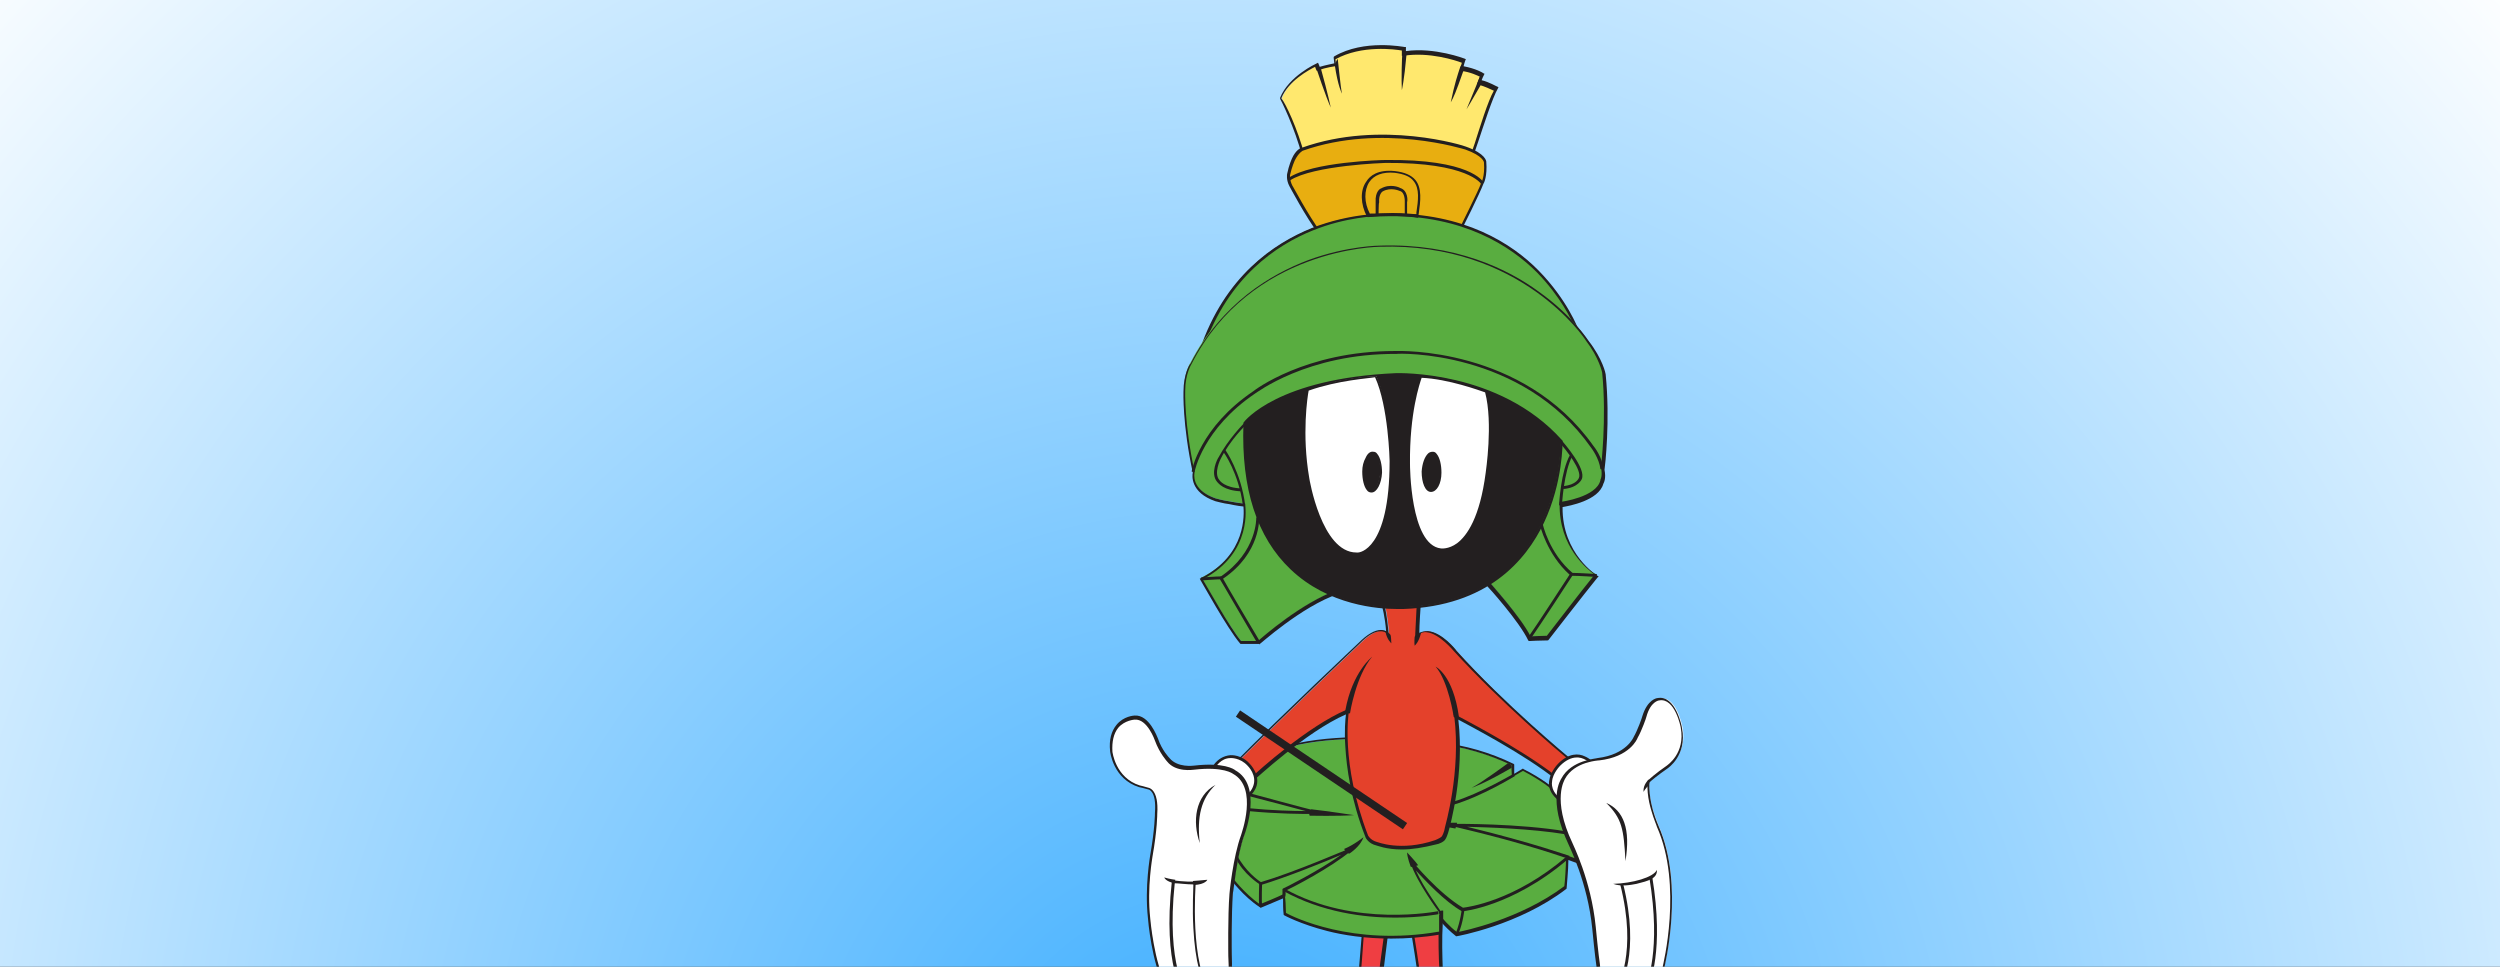 <?xml version="1.0" encoding="utf-8"?>
<!-- Generator: Adobe Illustrator 21.0.0, SVG Export Plug-In . SVG Version: 6.00 Build 0)  -->
<!DOCTYPE svg PUBLIC "-//W3C//DTD SVG 1.1//EN" "http://www.w3.org/Graphics/SVG/1.1/DTD/svg11.dtd">
<svg version="1.1"
	 id="svg27333" xmlns:cc="http://creativecommons.org/ns#" xmlns:dc="http://purl.org/dc/elements/1.1/" xmlns:rdf="http://www.w3.org/1999/02/22-rdf-syntax-ns#" xmlns:svg="http://www.w3.org/2000/svg"
	 xmlns="http://www.w3.org/2000/svg" xmlns:xlink="http://www.w3.org/1999/xlink" x="0px" y="0px" viewBox="0 0 1136.8 439.6"
	 enable-background="new 0 0 1136.8 439.6" xml:space="preserve">
<rect x="0" y="0" width="1136.8" height="439.6" fill="#333333" stroke="none"/>
<radialGradient id="SVGID_1_" cx="554.303" cy="515.961" r="790.577" gradientUnits="userSpaceOnUse">
	<stop  offset="0" style="stop-color:#3BADFF"/>
	<stop  offset="1" style="stop-color:#FFFFFF"/>
</radialGradient>
<rect x="-266.9" y="-242.7" fill="url(#SVGID_1_)" width="1642.4" height="1517.4"/>
<g id="layer1" transform="translate(340.209,-112.704)">
	<g id="g27114" transform="matrix(2.648,0,0,2.648,1262.433,-1306.951)">
		<g id="path9960">
			<path fill="#EF3E42" d="M-307.1,720.8c0,0,0.3,2.6,0,4.8c0,0-0.1,2.3-1.2,3.5c0,0-5.1,6.1-17.6,6.6c0,0-12.5,0.9-23.7-7.9
				c0,0-2.5-2.1-6.1-6.1c0,0-5-6.4-5.2-7c-0.1-0.6-0.1-2.9-0.1-3.9c0,0,7.1-1.9,14.7-0.8C-346.3,710-310.6,719-307.1,720.8"/>
		</g>
		<g id="path9964">
			<path fill="#231F20" d="M-326.9,736c-3.1,0-13.5-0.6-22.9-7.9c0,0-2.6-2.2-6.1-6.2c-0.9-1.1-5.1-6.5-5.2-7.1
				c-0.1-0.5-0.1-2.1-0.1-3.3l0-0.8l0.2,0c0.1,0,7.2-1.9,14.8-0.8c1.5,0.4,35.8,9.1,39.2,10.9l0.1,0.1l0,0.1c0,0,0.3,2.7,0,4.9
				c0,0.1-0.2,2.4-1.2,3.7c0,0.1-5.3,6.2-17.8,6.6C-325.9,735.9-326.3,736-326.9,736z M-360.7,711l0,0.5c0,1.1,0,2.8,0.1,3.2
				c0.1,0.4,3.2,4.5,5.1,6.9c3.5,3.9,6,6.1,6,6.1c11,8.6,23.4,7.8,23.5,7.8c12.3-0.4,17.4-6.4,17.5-6.5c1-1.1,1.1-3.4,1.1-3.4
				c0.2-1.9,0-4.1,0-4.7c-4-1.9-38.6-10.7-39-10.8C-353.1,709.2-359.6,710.7-360.7,711z"/>
		</g>
		<g id="path9968">
			<path fill="#FFFFFF" d="M-361.3,706.2c0,0,0.3,3.4,0.3,6c0,0,4.9,7,10.3,11.1c0,0,9.3,7.8,19.7,8.3c0,0,8.1,1.3,16.2-2
				c0,0,6.8-2.8,7.4-6.2c0,0,2.5-7-9.4-11.6c0,0-10.1-2-25.9-2c0,0-12.5-0.4-15.9-3.7C-358.6,706-360.9,705.9-361.3,706.2"/>
		</g>
		<g id="path9972">
			<path fill="#231F20" d="M-327,732.1c-2.4,0-4-0.2-4-0.2c-10.3-0.5-19.7-8.3-19.8-8.3c-5.4-4.1-10.3-11.1-10.4-11.2l0-0.1v-0.1
				c0-2.5-0.3-5.9-0.3-6l0-0.1l0.1-0.1c0.4-0.4,2.3-0.3,2.9-0.2l0.1,0l0.1,0.1c3.3,3.2,15.6,3.6,15.7,3.6c15.7,0,25.9,2,26,2l0,0
				c6.2,2.4,8.5,5.4,9.3,7.6c0.9,2.3,0.3,4,0.3,4.2c-0.6,3.5-7.2,6.3-7.5,6.4C-319.2,731.7-323.8,732.1-327,732.1z M-360.7,712.1
				c0.5,0.7,5.2,7.2,10.2,11c0.1,0.1,9.4,7.7,19.5,8.2c0.1,0,8.2,1.3,16.1-2c0.1,0,6.7-2.8,7.2-6l0,0c0.1-0.3,2.2-6.9-9.3-11.3
				c-0.5-0.1-10.6-2-25.9-2c-0.5,0-12.5-0.5-16-3.7c-0.9-0.1-2,0-2.4,0.1C-360.9,707-360.7,709.9-360.7,712.1z"/>
		</g>
		<g id="path9976">
			<path fill="#FFFFFF" d="M-358.1,707.3c0,0,4.3,3.9,16.8,6.8c0,0,6.9,1.6,10.9,3.9c0,0,10.1,5.4,11.6,12.9c0,0,7.4-1.5,10.9-6.1
				c0,0,3-4.2-1.8-9.2c0,0-4-3.8-13.4-5.7c0,0-5.2-1.2-12.9-1.7c0,0-4.6-0.3-8-0.2c0,0-8,0-13.6-1.7
				C-357.7,706.4-357.6,707.1-358.1,707.3"/>
		</g>
		<g id="path9980">
			<path fill="#231F20" d="M-319.1,731.1l0-0.2c-1.4-7.3-11.3-12.7-11.4-12.7c-3.9-2.2-10.8-3.8-10.8-3.8
				c-12.4-2.9-16.7-6.7-16.9-6.9l-0.3-0.2l0.3-0.1c0.4-0.2,0.4-0.7,0.4-0.7l0-0.4l0.3,0.1c5.5,1.6,13.5,1.7,13.5,1.7
				c3.4-0.1,8,0.2,8,0.2c7.6,0.5,12.9,1.7,12.9,1.7c9.3,1.8,13.3,5.6,13.5,5.7c4.9,5,1.9,9.4,1.8,9.5c-3.5,4.6-10.7,6.1-11,6.2
				L-319.1,731.1z M-357.7,707.4c1.1,0.8,5.8,4,16.5,6.6c0.1,0,7,1.7,11,3.9c0,0,2.6,1.4,5.3,3.7c2.4,2.1,5.5,5.3,6.4,9.1
				c1.3-0.3,7.4-1.9,10.5-5.9c0.1-0.2,2.8-4.1-1.8-8.9c0,0-4.1-3.8-13.2-5.6c-0.1,0-5.3-1.2-12.9-1.7c0,0-4.6-0.3-8-0.2
				c-0.1,0-7.9-0.1-13.4-1.6C-357.5,706.9-357.5,707.2-357.7,707.4z"/>
		</g>
		<g id="path9984">
			<path fill="#EF3E42" d="M-362.7,696.1c0,0,1.1,6.3,1.5,10.4c0,0,0,0.7,1.4,0.9c0,0,0.8,0.2,1.5-0.1c0,0,0.8-0.2,0.6-1.7
				c0,0-0.7-8.4,0-12.9c0,0-2.3-1.1-2.7-1.5C-360.5,691.3-363.1,694.9-362.7,696.1"/>
		</g>
		<g id="path9988">
			<path fill="#231F20" d="M-359.2,707.7c-0.4,0-0.7-0.1-0.7-0.1c-1.6-0.2-1.5-1.1-1.5-1.1c-0.4-3.9-1.5-10.1-1.5-10.4
				c-0.3-1.3,2-4.6,2.3-5l0.2-0.2l0.2,0.2c0.3,0.3,1.8,1,2.7,1.4l0.2,0.1l0,0.2c-0.6,4.5,0,12.8,0,12.9c0.2,1.6-0.8,1.9-0.8,1.9
				C-358.6,707.7-359,707.7-359.2,707.7z M-360.5,691.6c-0.8,1.1-2.3,3.6-2,4.4l0,0c0,0.1,1.1,6.4,1.5,10.4c0,0,0,0.5,1.2,0.7
				c0,0,0.8,0.1,1.4-0.1c0,0,0.6-0.2,0.5-1.4c0-0.1-0.6-8.2-0.1-12.8C-358.5,692.7-359.9,692-360.5,691.6z"/>
		</g>
		<g id="path9992">
			<path fill="#EF3E42" d="M-418.8,723.2c0,0-0.6,1.8,0.2,6.6c0,0,0.3,1.1,0.9,1.7c0,0,1.2,1.6,3.9,3.1c0,0,6.3,4.3,18.4,3.7
				c0,0,10.3-0.3,18.9-9.5c0,0,6.9-8.8,8.9-15.5c0.2-0.6-0.3-2.9-0.4-3.4c0,0-13.5,13-21.7,15.5C-390,725.4-412.6,722.1-418.8,723.2
				"/>
		</g>
		<g id="path9996">
			<path fill="#231F20" d="M-397.7,738.6c-5.2,0-9.1-0.9-11.6-1.7c-3.1-1-4.7-2-4.7-2.1c-2.6-1.5-3.9-3.1-3.9-3.2
				c-0.6-0.6-0.9-1.8-0.9-1.8c-0.8-4.8-0.2-6.6-0.2-6.7l0-0.1l0.1,0c6.1-1.1,27.4,1.9,28.9,2.1c8.1-2.5,21.4-15.3,21.6-15.4l0.3-0.3
				l0.1,0.5c0,0.1,0,0.3,0.1,0.5c0.2,1.3,0.5,2.6,0.3,3c-2,6.7-8.8,15.5-8.9,15.6c-8.5,9.2-18.9,9.6-19,9.6
				C-396.3,738.6-397,738.6-397.7,738.6z M-418.4,729.8c0,0,0.3,1,0.8,1.6c0,0,1.3,1.6,3.8,3.1c0,0,1.6,1.1,4.6,2
				c2.8,0.9,7.4,1.9,13.6,1.6c0.1,0,10.3-0.4,18.7-9.4c0.1-0.1,6.8-8.8,8.8-15.4c0.1-0.4-0.2-2-0.3-2.8c0,0,0-0.1,0-0.1
				c-2.1,2-14,13-21.5,15.2l-0.1,0l-0.1,0c-0.2,0-22.3-3.2-28.6-2.2C-418.7,723.9-419.1,725.8-418.4,729.8
				C-418.4,729.8-418.4,729.8-418.4,729.8z"/>
		</g>
		<g id="path10000">
			<path fill="#FFFFFF" d="M-371.3,705.8c0,0-5.7,2.4-12,3.3c0,0-8.6,1.3-16.1,1.6c0,0-13.2,0.7-18.1,9.3c0,0-3.7,5.4,1.1,8.5
				c0,0,6.5,5.1,17.9,5.2c0,0,12.8-0.2,19.7-7.2c0,0,4.8-4.1,10.8-15.6c0,0-0.4-3.1-0.4-5C-368.5,705.9-370.4,705.4-371.3,705.8"/>
		</g>
		<g id="path10004">
			<path fill="#231F20" d="M-398.6,734c-5.9,0-10.5-1.5-13.3-2.6c-3-1.3-4.6-2.5-4.7-2.6c-1.3-0.9-2.1-2-2.4-3.4
				c-0.5-2.7,1.2-5.3,1.3-5.5c4.9-8.5,18.2-9.4,18.3-9.4c7.4-0.3,16-1.6,16.1-1.6c6.1-0.9,11.8-3.3,12-3.3c1-0.4,2.9,0,3,0.1l0.2,0
				v0.2c0,1.9,0.4,5,0.4,5l0,0.1l0,0.1c-6,11.4-10.8,15.6-10.9,15.6c-3.6,3.7-8.8,5.5-12.5,6.3C-395.4,733.9-398.6,734-398.6,734z
				 M-370.3,705.9c-0.3,0-0.7,0-0.9,0.1l0,0c-0.1,0-5.8,2.4-12.1,3.3c-0.1,0-8.7,1.3-16.1,1.6c-0.1,0-13.1,0.8-17.9,9.1
				c0,0-1.7,2.6-1.2,5.1c0.2,1.2,1,2.3,2.2,3.1c0,0,1.7,1.3,4.6,2.5c2.8,1.2,7.3,2.5,13.1,2.6c0,0,3.2-0.1,7.2-1
				c3.7-0.8,8.8-2.6,12.3-6.2c0.1-0.1,4.8-4.2,10.7-15.5c-0.1-0.5-0.3-3.1-0.4-4.8C-369.1,706-369.7,705.9-370.3,705.9z"/>
		</g>
		<g id="path10008">
			<path fill="#FFFFFF" d="M-372,706.1c0,0-6.2,2.9-19.5,4.1c0,0-7.4,0.7-12.2,2.8c0,0-11.1,4-12.8,15.6c0,0,6.5,4.8,16.5,5.1
				c0,0-0.9-8.8,7.8-14.7c0,0,3.8-2.8,8.6-4.8c0,0,10.2-4.6,12.3-7C-371.3,707.2-372.2,707.1-372,706.1"/>
		</g>
		<g id="path10012">
			<path fill="#231F20" d="M-399.8,733.9l-0.3,0c-10-0.3-16.5-5.1-16.6-5.1l-0.1-0.1l0-0.1c1.6-11.6,12.8-15.7,12.9-15.8
				c4.8-2.1,12.2-2.8,12.3-2.8c13.1-1.2,19.4-4,19.4-4.1l0.4-0.2l-0.1,0.4c0,0.3,0,0.5,0.1,0.6c0.1,0.2,0.4,0.2,0.4,0.2l0.4,0.1
				l-0.3,0.3c-2.1,2.4-12,6.8-12.4,7c-4.7,2-8.5,4.8-8.6,4.8c-8.5,5.7-7.7,14.4-7.7,14.5L-399.8,733.9z M-416.3,728.5
				c0.9,0.6,7,4.6,16,4.9c-0.1-1.5,0-9.3,7.9-14.6c0,0,3.9-2.9,8.6-4.9c0.1,0,9.5-4.3,12-6.7c-0.1-0.1-0.2-0.1-0.3-0.2
				c-0.1-0.2-0.2-0.3-0.2-0.6c-1.5,0.6-7.8,2.9-19.2,4c-0.1,0-7.4,0.7-12.1,2.8C-403.7,713.3-414.6,717.3-416.3,728.5z"/>
		</g>
		<g id="path10016">
			<path fill="#EF3E42" d="M-371.1,695.5c0,0-0.8,8.6-0.9,11c0,0,0.1,0.6,1.3,0.9c0,0,1.1,0.2,1.7,0c0,0,0.4-0.1,0.6-1.1
				c0,0,1.3-9.9,1.4-10.3C-367.1,696-369.4,694.7-371.1,695.5"/>
		</g>
		<g id="path10020">
			<path fill="#231F20" d="M-369.8,707.8c-0.5,0-0.9-0.1-0.9-0.1c-1.3-0.4-1.5-1.1-1.5-1.1l0,0l0,0c0.2-2.4,0.9-10.9,0.9-11l0-0.1
				l0.1-0.1c1.8-0.9,4.1,0.4,4.2,0.5l0.2,0.1l0,0.2c-0.1,0.3-0.8,6.3-1.3,10.3c-0.2,1-0.6,1.3-0.7,1.3
				C-369.2,707.8-369.5,707.8-369.8,707.8z M-371.8,706.5c0,0.1,0.2,0.5,1.1,0.7c0.3,0.1,1.1,0.2,1.5,0l0,0h0c0,0,0.3-0.1,0.4-0.9
				c0-0.4,1.1-8.8,1.3-10.1c-0.5-0.2-2.2-1-3.5-0.4C-371,696.8-371.6,704.2-371.8,706.5z"/>
		</g>
		<g id="path10024">
			<path fill="#59AD40" d="M-343.6,668.3c3.2,1.6,5.2,3.3,5.2,3.3c7.7,6.9,6.2,13.2,6.2,13.2c-0.7-0.4-3.8-1.4-3.8-1.4
				c0,1.6-0.3,5.1-0.3,5.1c-8.2,6.2-18.7,8-18.7,8c-1.3-0.9-2.8-2.7-2.8-2.7c0,1.1,0,2.6,0,2.6c-16.1,2.9-26.8-3.3-26.8-3.3
				c-0.1-0.7-0.1-3-0.1-3c-0.9,0.4-4.1,1.7-4.1,1.7c-2.8-1.8-5-4.8-5-4.8c-0.5-0.8-1.5-7.2-1.5-7.2c0-8.9,10.2-15,10.2-15
				c7.3-2.5,19.3-1.7,19.3-1.7c2.4,0,7.8,0.8,7.8,0.8c5,0.6,9.3,2.1,12.6,3.6l0.1,1.8L-343.6,668.3L-343.6,668.3z"/>
		</g>
		<g id="path10028">
			<path fill="#231F20" d="M-366.3,697.3c-4.5,0-8.3-0.6-11-1.3c-4.7-1.2-7.4-2.7-7.4-2.7l-0.1-0.1l0-0.1c-0.1-0.6-0.1-2-0.1-2.7
				c-1.2,0.5-3.8,1.6-3.8,1.6l-0.1,0l-0.1-0.1c-2.8-1.8-5-4.8-5.1-4.9c-0.5-0.9-1.4-6.7-1.5-7.3c0-8.9,10.2-15.2,10.3-15.2l0,0
				c7.3-2.5,19.3-1.7,19.4-1.7c0,0,0,0,0,0c2.4,0,7.6,0.8,7.8,0.8c4.3,0.5,8.6,1.7,12.7,3.7l0.1,0.1l0,1.6l1.5-0.9l0.1,0.1
				c3.2,1.6,5.2,3.3,5.2,3.3c7.7,6.9,6.4,13.2,6.3,13.5l-0.1,0.3l-0.3-0.2c-0.6-0.3-2.6-1-3.4-1.3c0,1.7-0.3,4.6-0.3,4.8l0,0.1
				l-0.1,0.1c-8.1,6.2-18.7,8.1-18.8,8.1l-0.1,0l-0.1-0.1c-0.9-0.7-1.9-1.7-2.4-2.3c0,0.9,0,1.9,0,1.9l0,0.2l-0.2,0
				C-360.8,697.1-363.7,697.3-366.3,697.3z M-384.4,692.9c1.1,0.6,11.4,5.8,26.3,3.2c0-0.5,0-1.6,0-2.4v-0.6l0.4,0.5
				c0,0,1.4,1.7,2.7,2.6c1.1-0.2,10.8-2.2,18.4-7.9c0.1-0.6,0.3-3.6,0.3-5V683l0.3,0.1c0.1,0,2.5,0.8,3.5,1.3
				c0.1-0.6,0.2-1.9-0.3-3.7c-0.5-2.2-2-5.5-5.9-9c0,0-1.9-1.6-5-3.2l-1.9,1.1l-0.1-2.1c-4-1.9-8.2-3.1-12.4-3.6
				c-0.1,0-5.4-0.8-7.8-0.8c-0.1,0-12.1-0.8-19.2,1.7c-0.5,0.3-10,6.4-10,14.8c0.4,2.5,1.1,6.5,1.4,7.1c0,0,2.2,2.9,4.8,4.7
				c0.6-0.2,3.2-1.3,4-1.7l0.3-0.1l0,0.4C-384.5,690.1-384.4,692.1-384.4,692.9z"/>
		</g>
		<g id="path10032">
			<path fill="#E4412B" d="M-356.8,678.4c0,0,2.8-9.5,1.6-19.2c0,0,11,5.5,17.4,10.6c0,0,1.9-2.8,1.9-3.6c0,0-10.9-9-19.3-18.4
				c0,0-4-4.9-6.5-2.7c0,0,0.2-4.6,0.4-6.1c0,0-5.7-0.2-6.1,1c0,0,0.5,2,0.7,4.8c0,0-1.6-1.6-4.9,1.8c0,0-13.5,12.8-21,20.3
				c0,0,0.8,2.8,2.7,3c0,0,9.2-8.6,16.2-11.6c0,0-1.6,8.7,3.3,21.5c0,0,0.4,0.9,1.7,1.2c0,0,4.1,1.8,10.2-0.3c0,0,1.2-0.4,1.4-0.8
				C-357.3,679.9-356.9,679.2-356.8,678.4"/>
		</g>
		<g id="path10036">
			<path fill="#231F20" d="M-364.5,682c-2.7,0-4.3-0.7-4.4-0.7c-1.3-0.3-1.8-1.3-1.8-1.3c-2.6-6.6-3.3-12.2-3.5-15.6
				c-0.2-2.8,0-4.8,0.1-5.6c-6.9,3-15.7,11.3-15.8,11.3l-0.1,0.1l-0.1,0c-2-0.3-2.9-3.1-2.9-3.2l0-0.1l0.1-0.1
				c7.4-7.5,20.9-20.2,21-20.3c1.4-1.4,2.7-2.2,3.8-2.2c0.4,0,0.7,0.1,0.9,0.2c-0.2-2.5-0.7-4.3-0.7-4.3l0-0.1l0-0.1
				c0.5-1.2,5.4-1.2,6.4-1.1l0.3,0l0,0.3c-0.1,1.2-0.3,4.4-0.3,5.6c0.4-0.2,0.9-0.3,1.5-0.3c2.4,0.2,4.8,3.2,4.9,3.4
				c8.3,9.2,19.2,18.2,19.3,18.3l0.1,0.1v0.1c0,0.9-1.7,3.4-1.9,3.7l-0.1,0.2l-0.2-0.2c-5.6-4.5-14.9-9.3-16.9-10.4
				c1.1,9.4-1.5,18.5-1.6,18.9c-0.2,0.8-0.5,1.5-0.6,1.6c-0.2,0.5-1.3,0.9-1.5,0.9C-360.9,681.7-362.8,682-364.5,682z M-373.5,657.9
				l-0.1,0.4c0,0.1-1.5,8.8,3.3,21.3c0,0,0.4,0.8,1.5,1.1c0.1,0,4.1,1.7,10-0.3c0.5-0.2,1.1-0.5,1.2-0.7c0,0,0.4-0.7,0.5-1.5l0,0
				c0-0.1,2.8-9.5,1.6-19.1l-0.1-0.4l0.4,0.2c0.1,0.1,10.8,5.5,17.2,10.5c0.7-1,1.6-2.6,1.7-3.2c-1.1-0.9-11.3-9.5-19.3-18.3
				c0,0-2.5-3-4.6-3.2c-0.6-0.1-1.1,0.1-1.6,0.5l-0.4,0.3l0-0.5c0-0.2,0.2-4.2,0.3-5.9c-2.2,0-5.2,0.2-5.6,0.8
				c0.1,0.4,0.5,2.3,0.7,4.7l0,0.6l-0.4-0.4c0,0-1.5-1.3-4.5,1.8c-0.1,0.1-13.5,12.8-20.9,20.2c0.2,0.5,0.9,2.4,2.4,2.7
				c0.9-0.9,9.6-8.7,16.2-11.5L-373.5,657.9z"/>
		</g>
		<g id="path10040">
			<path fill="#FFE86E" d="M-352.4,562.8c0.1,0,2.7-9.1,4.1-11.2c0,0-1.6-0.9-2.9-1.2c0,0,0.3-0.8,0.5-1.2c0,0-1.3-0.9-3.5-1.2
				c0,0,0.3-1.1,0.4-1.3c0,0-5.3-2-10.3-1.3c0,0,0-0.6,0-0.8c0,0-6.8-1.4-11.9,1.6c0,0,0.2,0.9,0.2,1.1c0,0-1.6,0.2-2.9,0.7
				c0,0-0.1-0.3-0.2-0.7c0,0-4.8,2-6.2,5.7c0,0,2.5,4.8,3.8,9.9C-381.3,563-357.7,563.5-352.4,562.8"/>
		</g>
		<g id="path10044">
			<path fill="#231F20" d="M-364.9,563.4c-7.9,0-16.3-0.2-16.5-0.2l-0.2,0l0-0.2c-1.3-5-3.7-9.8-3.8-9.9l0-0.1l0-0.1
				c1.5-3.7,6.1-5.8,6.3-5.9l0.2-0.1l0.1,0.2c0.1,0.2,0.1,0.3,0.2,0.5c1-0.3,2.1-0.5,2.5-0.6c0-0.3-0.1-0.7-0.1-0.9l0-0.2l0.1-0.1
				c5.1-3,12-1.6,12.1-1.6l0.2,0v0.2c0,0.1,0,0.4,0,0.5c4.9-0.7,10.1,1.3,10.1,1.3l0.2,0.1l-0.1,0.2c-0.1,0.2-0.2,0.7-0.3,1
				c2.1,0.4,3.3,1.1,3.4,1.2l0.2,0.1l-0.1,0.2c-0.1,0.2-0.3,0.6-0.4,0.9c1.3,0.3,2.6,1.1,2.7,1.1l0.2,0.1l-0.1,0.2
				c-0.9,1.5-2.5,6.5-3.4,9.2c-0.7,2.1-0.7,2.1-0.9,2.2h0C-354.5,563.3-359.5,563.4-364.9,563.4z M-381.2,562.8
				c2.2,0,23.4,0.4,28.6-0.2c0.1-0.3,0.3-1,0.6-1.8c0.9-2.8,2.3-7.4,3.3-9.1c-0.5-0.2-1.6-0.8-2.6-1l-0.3-0.1l0.1-0.3
				c0,0,0.2-0.6,0.4-1c-0.4-0.2-1.6-0.8-3.2-1l-0.3,0l0.1-0.3c0,0,0.2-0.7,0.3-1.1c-1-0.4-5.6-1.9-10-1.2l-0.3,0l0-0.3
				c0,0,0-0.4,0-0.6c-1.1-0.2-6.9-1-11.4,1.5c0,0.3,0.1,0.8,0.1,1v0.2l-0.2,0c0,0-1.5,0.2-2.9,0.7l-0.2,0.1l-0.1-0.2
				c0,0-0.1-0.2-0.2-0.5c-1,0.5-4.6,2.4-5.8,5.4C-384.5,553.8-382.4,558.2-381.2,562.8z"/>
		</g>
		<g id="path10048">
			<path fill="#E8AE10" d="M-354.5,575.5c0,0,3.2-6.4,3.8-7.9c0,0,0.7-1.1,0.5-3.7c0,0,0-1.2-3.4-2.4c0,0-14.3-4.7-28.1,0.2
				c0,0-0.8,0.2-1.5,1.8c0,0-0.5,1.1-0.8,2.5c0,0-0.2,0.9,0.4,2c0,0,2.8,5.3,5,8.2C-378.6,576.2-358.5,577.8-354.5,575.5"/>
		</g>
		<g id="path10052">
			<path fill="#231F20" d="M-365.1,577c-6.3,0-13-0.5-13.5-0.6l-0.1,0l-0.1-0.1c-2.2-2.9-5-8.2-5-8.2c-0.6-1.1-0.4-2.1-0.4-2.1
				c0.3-1.5,0.8-2.6,0.8-2.6c0.7-1.6,1.6-1.9,1.7-1.9c13.7-4.9,28.1-0.3,28.2-0.2c3.4,1.2,3.5,2.5,3.5,2.6c0.2,2.5-0.4,3.7-0.5,3.8
				c-0.6,1.6-3.6,7.7-3.8,7.9l0,0.1l-0.1,0C-356,576.7-360.5,577-365.1,577z M-378.4,576c1.6,0.1,19.9,1.5,23.8-0.6
				c0.3-0.7,3.2-6.4,3.7-7.8l0,0c0,0,0.7-1.1,0.5-3.6c0,0-0.1-1.1-3.2-2.2c-0.1,0-14.3-4.6-27.9,0.2c0,0-0.7,0.3-1.4,1.7
				c0,0-0.5,1.1-0.8,2.5c0,0-0.1,0.8,0.4,1.8C-383.3,567.9-380.6,573.1-378.4,576z"/>
		</g>
		<g id="path10056">
			<path fill="#E8AE10" d="M-363.8,574.1c0,0,0-2.1,0-3.2c0,0,0.1-1.8-1.1-2.2c0,0-1.6-0.7-3.1,0.1c0,0-0.9,0.4-0.7,2.1
				c0,0,0,2.9,0,3.4C-368.7,574.3-364.9,575.3-363.8,574.1"/>
		</g>
		<g id="path10060">
			<path fill="#231F20" d="M-365.9,574.9c-1.4,0-2.8-0.4-2.9-0.4l-0.2,0l0-0.2c0-0.5,0-3.3,0-3.5c-0.1-1.8,0.8-2.3,0.9-2.3
				c1.6-0.9,3.2-0.2,3.3-0.1c1.4,0.4,1.3,2.3,1.2,2.4c0,1.1,0,3.2,0,3.2l0,0.1l-0.1,0.1C-364.1,574.8-365,574.9-365.9,574.9z
				 M-368.5,574.1c1.1,0.3,3.6,0.7,4.5-0.2c0-0.4,0-2.1,0-3.1c0,0,0.1-1.7-0.9-1.9c0,0-1.5-0.7-2.9,0.1c0,0-0.7,0.4-0.6,1.9
				C-368.5,570.9-368.5,573.3-368.5,574.1z"/>
		</g>
		<g id="path10064">
			<path fill="#59AD40" d="M-334.5,592.7c0,0-7.1-20.1-32.6-19.8c0,0-23.7-1.1-31.9,23.2C-399,596.2-364,585-334.5,592.7"/>
		</g>
		<g id="path10068">
			<path fill="#231F20" d="M-399.3,596.6l0.1-0.4c4.3-12.7,12.8-18.3,19.2-20.9c6.9-2.7,12.9-2.5,13-2.5c13.2-0.2,21.5,5.2,26,9.8
				c4.9,5,6.8,10,6.8,10.1l0.1,0.4l-0.4-0.1c-29.1-7.7-64,3.3-64.4,3.4L-399.3,596.6z M-367.5,573.2c-1.5,0-6.6,0.2-12.3,2.5
				c-6.2,2.5-14.5,8-18.7,20.1c4.2-1.3,36.4-10.5,63.7-3.4c-0.5-1.3-2.5-5.4-6.5-9.5c-4.5-4.5-12.6-9.8-25.7-9.7
				C-367.1,573.2-367.2,573.2-367.5,573.2z"/>
		</g>
		<g id="path10072">
			<path fill="#59AD40" d="M-337.2,622.7c0,0,6.2-0.8,7-3.9c0,0,0.5-0.6,0.2-2.3c0,0,1-8.2,0.2-16.4c0,0-0.5-2.5-2.9-5.7
				c0,0-10.8-17-35.6-16.2c0,0-22.1,0-32.5,20.2c0,0-1.1,1.6-1.1,4.7c0,0-0.2,5.5,1.6,13.9c0,0-0.9,3.1,3.8,4.7c0,0,1.4,0.4,2.4,0.5
				c0,0,1.5,0.3,2.6,0.4c0,0,1.5,8.2-7.4,12.7c0,0,4.6,8.3,6.8,10.9h3.1c0,0,7.1-6.5,13.7-8.8c0,0,19.8-4.8,25.6-1.5
				c0,0,5.6,6.2,7.2,9.6c0,0,1.8-0.1,3-0.1c0,0,6.2-8,8.4-10.7C-331.1,635-337.4,631.2-337.2,622.7"/>
		</g>
		<g id="path10076">
			<path fill="#231F20" d="M-389,646.7h-3.2l-0.1-0.1c-2.2-2.6-6.6-10.6-6.8-10.9l-0.1-0.2l0.2-0.1c7.9-4,7.4-11.1,7.3-12.3
				c-1.1-0.1-2.4-0.4-2.4-0.4c-1-0.1-2.3-0.5-2.4-0.5c-4.4-1.5-4-4.5-3.9-4.9c-1.8-8.3-1.6-13.9-1.6-13.9c0-3.1,1.1-4.8,1.2-4.8
				c5.4-10.5,13.9-15.4,20.2-17.8c6.8-2.5,12.4-2.5,12.4-2.5c12.8-0.4,21.9,4,27.2,7.9c5.8,4.1,8.5,8.4,8.6,8.5
				c2.4,3.1,2.9,5.6,2.9,5.7c0.8,7.9-0.1,15.8-0.2,16.4c0.3,1.5-0.1,2.2-0.2,2.4c-0.8,2.9-5.9,3.8-7,4c-0.1,8.1,6,11.8,6,11.8
				l0.2,0.1l-0.2,0.2c-2.2,2.7-8.4,10.7-8.4,10.7l-0.1,0.1h-0.1c-1.2,0-3,0.1-3,0.1l-0.2,0l-0.1-0.1c-1.5-3.2-6.7-9-7.2-9.5
				c-5.6-3.2-25.2,1.5-25.4,1.5c-6.4,2.2-13.5,8.7-13.6,8.7L-389,646.7L-389,646.7z M-392.1,646.2h2.9c0.8-0.7,7.5-6.6,13.7-8.8
				c0.1,0,5.1-1.2,10.7-2c7.6-1,12.7-0.9,15.1,0.5l0.1,0c0.2,0.3,5.5,6.1,7.2,9.5c0.4,0,1.8-0.1,2.8-0.1c0.7-0.9,6-7.8,8.2-10.5
				c-1.1-0.8-6.2-4.7-6-12.3l0-0.2l0.2,0c0.1,0,6.1-0.8,6.8-3.7l0-0.1c0,0,0.4-0.6,0.1-2.1l0,0l0,0c0-0.1,1-8.3,0.2-16.3
				c0,0-0.5-2.5-2.8-5.5c-0.1-0.2-11.1-16.9-35.4-16.1c-0.2,0-22.1,0.2-32.3,20.1c0,0-1.1,1.7-1.1,4.6c0,0.1-0.2,5.6,1.6,13.9l0,0.1
				l0,0.1c0,0.1-0.7,2.9,3.6,4.4c0,0,1.4,0.4,2.3,0.5c0,0,1.5,0.3,2.6,0.4l0.2,0l0,0.2c0,0.1,1.4,8.3-7.3,12.8
				C-397.9,636.9-394.1,643.8-392.1,646.2z"/>
		</g>
		<g id="path10080">
			<path fill="#231F20" d="M-337.2,611.9c0,0,0.5,27.5-27,28.5c0,0-28.4,2.5-27.2-31.5c0,0,5.6-7.5,26-8.4
				C-365.4,600.5-348,599.8-337.2,611.9"/>
		</g>
		<g id="path10084">
			<path fill="#231F20" d="M-365.4,640.7c-3.1,0-11.7-0.6-18.2-6.8c-5.8-5.5-8.5-13.9-8.1-25l0-0.1l0-0.1c0.2-0.3,5.9-7.6,26.2-8.5
				c0.2,0,17.7-0.6,28.5,11.5l0.1,0.1l0,0.1c0,0.1,0.1,7-3.2,14c-3.1,6.5-9.7,14.3-24.1,14.8C-364.2,640.7-364.6,640.7-365.4,640.7z
				 M-391.2,609.1c-0.4,10.9,2.3,19.2,8,24.6c7.9,7.5,18.9,6.6,19,6.6c14.1-0.5,20.7-8.2,23.7-14.5c3.1-6.5,3.2-12.9,3.2-13.7
				c-10.6-11.8-27.9-11.3-28-11.2C-384.5,601.6-390.6,608.4-391.2,609.1z"/>
		</g>
		<g id="path10088">
			<path fill="#231F20" d="M-336.8,620.1l0-0.5c2.3-0.2,2.7-1.4,2.7-1.4c0.6-1.3-2.2-4.8-3.3-6.1l0.4-0.3c0.4,0.5,4.2,4.8,3.4,6.6
				C-333.6,618.4-334.2,619.9-336.8,620.1z"/>
		</g>
		<g id="path10092">
			<path fill="#231F20" d="M-392,620.5c-3.1-0.1-4-1.4-4.2-1.6c-1.3-1.5,0.1-4.1,0.2-4.2c1.7-3.2,4.4-5.9,4.4-5.9l0.3,0.3
				c0,0-2.7,2.6-4.3,5.8c0,0-1.3,2.5-0.2,3.7l0,0c0,0,0.8,1.3,3.8,1.4L-392,620.5z"/>
		</g>
		<g id="path10096">
			<path fill="#231F20" d="M-391.8,622.9c-0.7-5.5-3.3-9.2-3.4-9.2l0.4-0.3c0,0,2.7,3.8,3.4,9.5L-391.8,622.9z"/>
		</g>
		<g id="path10100">
			<path fill="#231F20" d="M-389.3,646.6c-1.6-2.7-6.4-11-6.5-11.1l-0.1-0.2l0.2-0.1c6.4-4.3,6.2-10.2,6.2-10.2l0.5,0
				c0,0.1,0.3,6.1-6.2,10.5c0.7,1.3,4.9,8.4,6.4,10.9L-389.3,646.6z"/>
		</g>
		<g id="path10104">
			<path fill="#231F20" d="M-399,635.8l0-0.5c0.1,0,2.7-0.2,3.5-0.2v0.5C-396.3,635.6-398.9,635.8-399,635.8z"/>
		</g>
		<g id="path10108">
			<path fill="#231F20" d="M-400.1,617.2l-0.5-0.1c0-0.1,1.4-7.6,10.6-13.8c0.1-0.1,8.9-6.9,24.3-6.9c0.1,0,0.2,0,0.3,0
				c0.2,0,21.7-0.8,33.8,16.3c0.1,0.1,1.6,2,1.7,4l-0.5,0c-0.2-1.9-1.6-3.7-1.6-3.7c-11.9-16.9-33.2-16.2-33.4-16.1
				c-15.4-0.1-24.2,6.8-24.3,6.8C-398.7,609.8-400.1,617.1-400.1,617.2z"/>
		</g>
		<g id="path10112">
			<path fill="#231F20" d="M-342.3,645.7l-0.4-0.3c1.3-1.8,6.2-9.4,7-10.6c-3.9-3.5-5.1-8.5-5.1-8.6l0.5-0.1c0,0.1,1.1,5,5.1,8.4
				l0.2,0.1l-0.1,0.2C-335.2,635-340.9,643.7-342.3,645.7z"/>
		</g>
		<g id="path10116">
			<path fill="#231F20" d="M-331.1,635.2c0,0-2.9-0.2-4.2-0.2v-0.5c1.3,0,4.2,0.2,4.3,0.2L-331.1,635.2z"/>
		</g>
		<g id="path10120">
			<path fill="#231F20" d="M-337,622.9l-0.5,0c0-0.2,0.3-5.9,1.9-8.7l0.4,0.2C-336.7,617.1-337,622.8-337,622.9z"/>
		</g>
		<g id="path10124">
			<path fill="#231F20" d="M-350.9,567.7c0,0-2.2-3.7-16.4-3.6c-0.1,0-12.4,0.4-16.4,3l-0.3-0.4c4.1-2.8,16.1-3.1,16.6-3.1
				c14.7-0.2,16.8,3.7,16.9,3.8L-350.9,567.7z"/>
		</g>
		<g id="path10128">
			<path fill="#231F20" d="M-351.1,549.3c0,0-1.5,3.7-2.3,5.6c0,0,1.1-1.8,2.4-4.1C-351,550.7-351,549.2-351.1,549.3"/>
		</g>
		<g id="path10132">
			<path fill="#231F20" d="M-354.5,547.7c-0.4,1.2-1,3-1.6,6c0.5-0.9,0.8-1.5,2.2-5.5C-353.9,548.2-354.1,546.6-354.5,547.7"/>
		</g>
		<g id="path10136">
			<path fill="#231F20" d="M-364.4,544.9c-0.1,1.3-0.2,4.8-0.1,6.7c0,0,0.4-1.6,0.8-6.1C-363.8,545.4-364.2,544.7-364.4,544.9"/>
		</g>
		<g id="path10140">
			<path fill="#231F20" d="M-375.5,546.3c0,0,0.5,4.8,0.7,5.9c0,0-0.7-1.4-1.2-4.8C-376.1,547.4-375.6,546.1-375.5,546.3"/>
		</g>
		<g id="path10144">
			<path fill="#231F20" d="M-379.2,547.8c0,0,1.7,5.1,2.5,6.8c0,0-0.5-2.4-1.7-6.7C-378.4,547.9-379.2,547.5-379.2,547.8"/>
		</g>
		<g id="path10148">
			<path fill="#FFFFFF" d="M-380.7,603.1c0,0-1.3,7,0.1,15.2c0,0,2.1,13.4,8.6,13c0,0,5.7,0,5.6-16c0,0-0.2-9.6-2.5-14.6
				C-369,600.8-375,600.9-380.7,603.1"/>
		</g>
		<g id="path10152">
			<path fill="#231F20" d="M-372.3,631.6c-2.6,0-4.9-2.2-6.7-6.5c-1.3-3.3-1.9-6.7-1.9-6.7c-1.4-8.2-0.1-15.3-0.1-15.3l0-0.1l0.1,0
				c5.7-2.1,11.7-2.3,11.8-2.3l0.2,0l0.1,0.1c2.4,5,2.6,14.3,2.6,14.7c0,9.4-1.9,13.4-3.5,15c-1.2,1.2-2.2,1.2-2.3,1.2
				C-372.1,631.6-372.2,631.6-372.3,631.6z M-380.5,603.2c-0.2,1-1.2,7.5,0.1,15c0,0.1,2.1,12.8,8.1,12.8c0.1,0,0.2,0,0.3,0
				c0.1,0,5.4-0.3,5.4-15.7c0-0.1-0.2-9.4-2.5-14.4C-370.1,601.1-375.4,601.4-380.5,603.2z"/>
		</g>
		<g id="path10156">
			<path fill="#FFFFFF" d="M-361.3,600.8c0,0-2.2,5.2-2,15c0,0-0.1,14.1,5.5,14.8c0,0,6.2,1.1,8-13.2c0,0,1.3-8.6-0.2-14
				C-350,603.3-356.1,600.9-361.3,600.8"/>
		</g>
		<g id="path10160">
			<path fill="#231F20" d="M-357.5,630.8c-0.2,0-0.4,0-0.4,0c-5.7-0.7-5.7-14.4-5.7-15c-0.2-9.8,2-15,2.1-15.1l0.1-0.1l0.2,0
				c5.1,0.2,11.2,2.5,11.3,2.6l0.1,0l0,0.1c1.5,5.4,0.2,14,0.2,14.1c-0.9,7.9-3.3,11.1-5.1,12.4C-355.9,630.7-357,630.8-357.5,630.8
				z M-361.1,601c-0.3,0.9-2.1,6-2,14.8c0,0.1,0,13.9,5.3,14.5c0,0,1.3,0.2,2.8-0.9c1.7-1.3,3.9-4.4,4.9-12.1
				c0-0.1,1.3-8.5-0.1-13.8C-351.1,603.2-356.5,601.2-361.1,601z"/>
		</g>
		<g id="path10164">
			<path fill="#231F20" d="M-366.4,645.3c0,0,0.1,0.8,0.1,1.3c0,0-0.8-0.7-1-2C-367.3,644.6-366.5,644.8-366.4,645.3"/>
		</g>
		<g id="path10168">
			<path fill="#231F20" d="M-362.3,645.5c0,0-0.1,1,0,1.5c0,0,0.7-0.5,1.1-2.2C-361.2,644.8-362.2,645-362.3,645.5"/>
		</g>
		<g id="path10172">
			<path fill="#231F20" d="M-373.4,658.6c0,0,1-6.4,3.8-9.7c0,0-3.4,2.6-4.6,9.2C-374.2,658.2-373.9,658.8-373.4,658.6"/>
		</g>
		<g id="path10176">
			<path fill="#231F20" d="M-355.6,659.2c0,0-0.9-6.1-3.1-8.6c0,0,3,1.4,4,8.6C-354.7,659.2-355.5,659.5-355.6,659.2"/>
		</g>
		<g id="path10180">
			<path fill="#FFFFFF" d="M-397.1,668.6c0,0,0.9-2.4,3.3-2.6c0,0,1.7-0.1,3.1,1.4c0,0,1.9,1.8,0.9,4c0,0-0.7,1.8-2.5,1.8
				C-392.2,673.1-395.3,668.8-397.1,668.6"/>
		</g>
		<g id="path10184">
			<path fill="#231F20" d="M-392.2,673.4C-392.2,673.4-392.2,673.4-392.2,673.4l-0.2,0l-0.1-0.1c-0.8-1.2-3.3-4.3-4.7-4.4l-0.3,0
				l0.1-0.3c0-0.1,0.9-2.6,3.5-2.8c0.1,0,1.9-0.1,3.3,1.5c0,0,2,2,1,4.2C-389.6,671.4-390.3,673.4-392.2,673.4z M-396.8,668.4
				c1.7,0.5,4.2,3.8,4.6,4.5c1.5,0,2.1-1.6,2.1-1.6c0.9-2-0.9-3.7-0.9-3.7c-1.3-1.4-2.9-1.3-2.9-1.3
				C-395.6,666.3-396.5,667.8-396.8,668.4z"/>
		</g>
		<g id="path10188">
			<path fill="#FFFFFF" d="M-331.5,667.5c0,0-2.7-3.4-6-0.1c0,0-1.3,1.3-1.5,2.9c0,0-0.6,2.2,2.7,3.9
				C-336.3,674.1-331.6,671.4-331.5,667.5"/>
		</g>
		<g id="path10192">
			<path fill="#231F20" d="M-336.3,674.4l-0.1-0.1c-3.4-1.7-2.8-4-2.8-4.1c0.2-1.6,1.5-2.9,1.6-3c1.8-1.8,3.5-1.7,4.5-1.2
				c1,0.4,1.8,1.3,1.8,1.5l0,0c-0.2,3.9-4.8,6.7-5,6.8L-336.3,674.4z M-334.5,666.2c-0.9,0-1.9,0.5-2.8,1.4c0,0-1.3,1.3-1.4,2.7
				c0,0.1-0.5,2,2.4,3.6c0.7-0.4,4.4-2.9,4.6-6.3c-0.2-0.2-1.2-1.3-2.5-1.4C-334.3,666.2-334.4,666.2-334.5,666.2z"/>
		</g>
		<g id="path10196">
			<path fill="#FFFFFF" d="M-324.2,662.8c0,0-1.2,3.1-6.4,3.8c0,0-4.4,0.2-6.1,3.4c0,0-2.5,3.3,1.3,11.2c0,0,3.2,6.2,4,14.3
				c0,0,0.5,5.1,0.7,6.3c0,0,0.2,4.3,2,4.5c0,0,0.9,0.2,1.4-0.7c0,0,0.6,2.1,2.2,2.1c0,0,1.7,0.3,2.8-2.6c0,0,1.9,1.1,2.9-3.1
				c0,0,3.5-13.9-1-24.1c0,0-0.6-1.5-0.9-2.5c0,0-0.9-2.5-0.7-5.2c0,0,1.3-1.2,3.2-2.5c0,0,3.4-2.1,2.5-6.7c0,0-1-5.5-3.9-4.9
				c0,0-1.6,0.2-2.4,3C-322.7,659.2-323.5,661.6-324.2,662.8"/>
		</g>
		<g id="path10200">
			<path fill="#231F20" d="M-325,708.1c-0.1,0-0.2,0-0.2,0c-1.3,0-2-1.2-2.3-1.9c-0.5,0.4-1.1,0.5-1.4,0.4c-1.9-0.2-2.1-4.3-2.2-4.7
				c-0.2-1.2-0.7-6.2-0.7-6.3c-0.8-8-4-14.2-4-14.3c-3.8-8-1.4-11.3-1.3-11.5c1.7-3.2,6.1-3.4,6.2-3.5c5-0.6,6.2-3.6,6.2-3.6l0,0
				c0.7-1.2,1.5-3.5,1.5-3.6c0.9-2.9,2.5-3.1,2.6-3.1c3.1-0.6,4.2,4.9,4.2,5.1c0.5,2.5-0.2,4.2-0.9,5.3c-0.7,1.1-1.6,1.7-1.6,1.7
				c-1.6,1.1-2.8,2.1-3.1,2.4c-0.1,2.6,0.7,5,0.7,5c0.3,1.1,0.9,2.5,0.9,2.5c4.5,10.2,1,24.1,1,24.2c-0.4,1.8-1.1,2.9-1.9,3.2
				c-0.4,0.2-0.8,0.1-1.1,0.1C-323.1,707.8-324.4,708.1-325,708.1z M-327.2,705.1l0.1,0.5c0,0,0.5,1.9,2,2l0,0
				c0.1,0,1.5,0.2,2.6-2.4l0.1-0.3l0.2,0.1c0,0,0.4,0.2,0.9,0c0.5-0.2,1.2-0.9,1.6-2.9c0-0.1,3.5-13.9-1-24c0-0.1-0.6-1.5-0.9-2.6
				c0-0.1-0.9-2.5-0.7-5.2l0-0.1l0.1-0.1c0,0,1.3-1.2,3.2-2.5c0.1-0.1,3.2-2.1,2.4-6.5c0-0.1-1-5.2-3.7-4.7c-0.1,0-1.5,0.2-2.2,2.8
				c0,0.1-0.8,2.4-1.5,3.6c-0.1,0.3-1.4,3.3-6.6,3.9c-0.1,0-4.3,0.2-5.9,3.2c0,0.1-2.3,3.4,1.3,11c0,0.1,3.2,6.3,4,14.4
				c0,0.1,0.5,5.1,0.7,6.3c0.1,1.2,0.5,4.2,1.8,4.3c0,0,0.8,0.1,1.2-0.5L-327.2,705.1z"/>
		</g>
		<g id="path10204">
			<path fill="#231F20" d="M-327.1,705.9l-0.4-0.3c0-0.1,3.5-5.8,0.5-17.6l0.5-0.1C-323.5,699.9-327,705.6-327.1,705.9z"/>
		</g>
		<g id="path10208">
			<path fill="#231F20" d="M-322.1,705.3l-0.4-0.2c0-0.1,2.6-5.7,0.5-18.3l0.5-0.1C-319.4,699.5-322,705.1-322.1,705.3z"/>
		</g>
		<g id="path10212">
			<path fill="#231F20" d="M-320.7,685.5c-0.6,1.3-4.2,2.3-7.5,2.4c1.3,0.5,3,0.2,4,0C-322.2,687.4-320.6,687-320.7,685.5"/>
		</g>
		<g id="path10216">
			<path fill="#231F20" d="M-329.4,674c3,1.3,4.2,4.5,3.3,10C-326.4,678.4-326.7,676.7-329.4,674"/>
		</g>
		<g id="path10220">
			<path fill="#231F20" d="M-322.1,670c0,0-1,0.8-0.9,2.1c0,0,0.4-0.7,0.9-1.1C-322.1,671-321.8,670-322.1,670"/>
		</g>
		<g id="path10224">
			
				<rect x="-378.9" y="651.1" transform="matrix(0.559 -0.829 0.829 0.559 -720.958 -18.88)" fill="#231F20" width="1.3" height="34.6"/>
		</g>
		<g id="path10228">
			<path fill="#231F20" d="M-379.8,675.9c-1.7,0-6,0-11.1-0.5l0-0.5c4.1,0.4,7.8,0.5,9.9,0.5c-3.4-0.9-9.8-2.6-9.9-2.6l0.1-0.5
				c0.1,0,9.9,2.7,11.7,3.1l0,0.5C-379.1,675.9-379.3,675.9-379.8,675.9z"/>
		</g>
		<g id="path10232">
			<path fill="#231F20" d="M-380.3,676.2c0,0,5,0.1,7.6-0.1c0,0-4.6-0.7-7.3-1C-380.1,675.1-380.6,676-380.3,676.2"/>
		</g>
		<g id="path10236">
			<path fill="#231F20" d="M-389,691.8c-0.1-0.9,0-3.8,0-4l0.5,0c0,0-0.1,3.1,0,3.9L-389,691.8z"/>
		</g>
		<g id="path10240">
			<path fill="#231F20" d="M-373.5,682.7c0,0,1.9-1.2,2.4-2.8c0,0-1.6,1.3-3.3,2C-374.4,681.9-374.1,682.7-373.5,682.7"/>
		</g>
		<g id="path10244">
			<path fill="#231F20" d="M-358,692.9c-0.2-0.2-4-5.4-5-8.6l0.4-0.2c0,0.1,4.5,5.5,8.6,7.9c0.8-0.1,8.8-1.1,17.8-8.8l0.3,0.4
				c-5,4.3-9.7,6.5-12.7,7.6c-3.3,1.2-5.3,1.4-5.4,1.4l-0.1,0l-0.1,0c-3-1.7-6.3-5.3-7.9-7c1.4,3.1,4.4,7.1,4.4,7.2L-358,692.9z"/>
		</g>
		<g id="path10248">
			<path fill="#231F20" d="M-365.7,693.7c-5.3,0-12.5-0.9-19.2-4.6l0.2-0.4c12.1,6.8,26.3,3.9,26.4,3.9l0.1,0.5
				C-358.1,693.1-361.2,693.7-365.7,693.7z"/>
		</g>
		<g id="path10252">
			<path fill="#231F20" d="M-363,684.9c0,0-0.6-1.6-0.6-2.4c0,0,1.5,1.6,1.9,2.2C-361.8,684.7-362.9,685.2-363,684.9"/>
		</g>
		<g id="path10256">
			<path fill="#231F20" d="M-354.8,696.5l-0.4-0.2c0.8-2.1,1-4.1,1-4.1l0.5,0C-353.8,692.3-353.9,694.4-354.8,696.5z"/>
		</g>
		<g id="path10260">
			<path fill="#231F20" d="M-335.9,683.6c-0.1,0-6.7-2.5-19.5-5.5l0.1-0.5c0.1,0,10.9-0.1,19.1,1.3l-0.1,0.5c-6.1-1-13.5-1.2-17-1.3
				c11.5,2.8,17.5,5,17.6,5L-335.9,683.6z"/>
		</g>
		<g id="path10264">
			<path fill="#231F20" d="M-355.6,674.3l-0.1-0.5c4.7-1.4,10.3-4.8,10.4-4.8l0.2,0.4C-345.1,669.4-350.8,672.9-355.6,674.3z"/>
		</g>
		<g id="path10268">
			<path fill="#231F20" d="M-346.3,667.2c0,0-4.6,3.4-6.2,4.2c0,0,1.8-0.5,6.8-3.4C-345.6,668-345.6,667.3-346.3,667.2"/>
		</g>
		<g id="path10272">
			<path fill="#231F20" d="M-372.2,714.9c1.6-1.5,2.3-3.3,1.7-4.1c-0.7-0.8-2.5-0.2-4.1,1.3c-1.6,1.5-2.3,3.3-1.7,4.1
				C-375.6,717-373.8,716.4-372.2,714.9"/>
		</g>
		<g id="path10276">
			<path fill="#231F20" d="M-375.4,716.8c0,0-0.1,0-0.1,0c-0.4,0-0.7-0.2-0.9-0.4c-0.8-0.9,0-2.8,1.7-4.4c1.2-1.1,2.5-1.7,3.5-1.7
				c0.4,0,0.7,0.2,0.9,0.4c0.8,0.9,0,2.8-1.7,4.4l0,0C-373.2,716.2-374.5,716.8-375.4,716.8z M-371.4,710.8c-0.8,0-2,0.6-3,1.6
				c-1.6,1.5-2.2,3.2-1.7,3.7c0.1,0.2,0.3,0.2,0.6,0.3c0.8,0,2-0.6,3.1-1.6c1.6-1.5,2.2-3.2,1.7-3.7
				C-370.9,710.9-371.1,710.8-371.4,710.8C-371.4,710.8-371.4,710.8-371.4,710.8z"/>
		</g>
		<g id="path10280">
			<path fill="#231F20" d="M-376.1,710.4c-1.3-1.5-3.4-1.7-3.4-1.7l0.1-0.5c0.1,0,2.3,0.3,3.7,1.9L-376.1,710.4z"/>
		</g>
		<g id="path10284">
			<path fill="#231F20" d="M-382.8,713.8c-2.1-2.5-6.6-3.6-6.7-3.6l0.1-0.5c0.2,0,4.8,1.2,6.9,3.7L-382.8,713.8z"/>
		</g>
		<g id="path10288">
			<path fill="#231F20" d="M-390.4,717.8c-4.4-4-13.6-4.3-13.7-4.3l0-0.5c0,0,2.4,0.1,5.2,0.6c2.7,0.5,6.3,1.6,8.7,3.8L-390.4,717.8
				z"/>
		</g>
		<g id="path10292">
			<path fill="#231F20" d="M-397.5,724.5c-7.3-3.5-16-3.2-16.1-3.2l0-0.5c0.1,0,9-0.3,16.3,3.2L-397.5,724.5z"/>
		</g>
		<g id="path10296">
			<path fill="#231F20" d="M-355,715.6c1.4,1.5,3.1,2.2,3.7,1.5c0.6-0.7-0.1-2.4-1.6-3.9c-1.4-1.5-3.1-2.2-3.7-1.5
				C-357.1,712.3-356.4,714.1-355,715.6"/>
		</g>
		<g id="path10300">
			<path fill="#231F20" d="M-352,717.6c-0.9,0-2.1-0.7-3.2-1.8l0,0c-1.5-1.6-2.2-3.5-1.6-4.2c0.2-0.2,0.5-0.3,0.8-0.3
				c0.9,0,2.1,0.7,3.2,1.8c1.6,1.6,2.2,3.5,1.6,4.2C-351.3,717.5-351.6,717.6-352,717.6C-351.9,717.6-352,717.6-352,717.6z
				 M-354.8,715.4c1,1,2.2,1.7,2.9,1.7c0.2,0,0.3-0.1,0.4-0.2c0.4-0.5-0.1-2.1-1.6-3.6c-1-1-2.1-1.7-2.9-1.7c0,0,0,0,0,0
				c-0.2,0-0.3,0.1-0.4,0.2C-356.8,712.3-356.3,713.9-354.8,715.4L-354.8,715.4z"/>
		</g>
		<g id="path10304">
			<path fill="#231F20" d="M-352,710.8l-0.3-0.4c2.6-2.3,5.4-2.7,5.6-2.8l0.1,0.5C-346.7,708.2-349.5,708.7-352,710.8z"/>
		</g>
		<g id="path10308">
			<path fill="#231F20" d="M-344.7,713.4l-0.3-0.4c4.3-3.8,11.4-4.8,11.4-4.9l0.1,0.5C-333.6,708.6-340.6,709.7-344.7,713.4z"/>
		</g>
		<g id="path10312">
			<path fill="#231F20" d="M-333,716.9l-0.3-0.4c6.4-4.9,15.2-5.5,15.3-5.5l0,0.5C-318.1,711.5-326.7,712.1-333,716.9z"/>
		</g>
		<g id="path10316">
			<path fill="#231F20" d="M-324,722.7l-0.3-0.3c6.1-6.7,14.9-6.3,15-6.3l0,0.5C-309.4,716.6-318,716.2-324,722.7z"/>
		</g>
		<g id="path10320">
			<path fill="#231F20" d="M-357.4,692.5c0,0,0,1.1,0,1.6c0,0.5-0.7-0.9-0.8-1.4C-358.2,692.7-357.7,692.4-357.4,692.5"/>
		</g>
		<g id="path10324">
			<path fill="#231F20" d="M-361.7,573.5l-0.2,0c0,0-2.8-0.5-8.3-0.1l-0.2,0l-0.1-0.1c-1.1-2.1-1.2-4.5-0.1-6c0.6-1,2-2.1,4.9-1.8
				c1.7,0.2,2.8,0.7,3.5,1.5c1.2,1.4,0.9,3.7,0.6,5.8L-361.7,573.5z M-366.1,572.7c2.2,0,3.5,0.2,4.1,0.2l0-0.3
				c0.3-2,0.6-4.1-0.5-5.4c-0.6-0.8-1.7-1.2-3.2-1.4c-2.1-0.2-3.6,0.4-4.4,1.6c-0.9,1.4-0.9,3.5,0.1,5.4
				C-368.5,572.8-367.2,572.7-366.1,572.7z"/>
		</g>
		<g id="path10328">
			<path fill="#231F20" d="M-384.5,690.1l-0.5,0c0,0,0-0.5,0-1.1l0-0.2l0.1-0.1c0.1,0,6.1-3,10-5.8c-3,1.3-9.5,3.9-13.8,5.2l-0.1,0
				l-0.1-0.1c-0.1-0.1-2.8-1.7-4.3-4.8l0.4-0.2c1.4,2.7,3.6,4.3,4.1,4.6c5.8-1.7,15.2-5.8,15.3-5.8l0.2,0.4
				c-3.4,2.9-10.2,6.4-11.3,6.9C-384.4,689.6-384.5,690-384.5,690.1z"/>
		</g>
		<g id="path10332">
			<path fill="#FFFFFF" d="M-393.4,668.8c0,0-1.6-1.4-6.9-0.8c0,0-2.9,0.5-4.4-1.4c0,0-1.3-1.4-2-3.5c0,0-1.3-3.9-3.7-3.7
				c0,0-4.5,0.3-3.9,5.8c0,0,0.5,4.6,4.9,6c0,0,0.9,0.2,1.5,0.4c0,0,1.6,0.2,1.3,4.3c0,0,0,2.6-0.8,7.2c0,0-1,5.4-0.4,10.8
				c0,0,0.7,7.7,2.7,11.2c0,0,1.1,2.4,3.6,1.7c0,0,1.1,1.6,2.5,1.4c0,0,1.2,0,2-1.4c0,0,0.5,0.6,1.4,0.6c0,0,2.1,0.3,1.8-7.1
				c0,0-0.1-6.8,0.2-10.7c0,0,0.6-6.2,2-10.1C-391.8,679.6-388.7,671.3-393.4,668.8"/>
		</g>
		<g id="path10336">
			<path fill="#231F20" d="M-399.4,708.4c-1.1,0-2-1-2.3-1.4c-2.6,0.6-3.7-1.8-3.7-1.9c-2-3.5-2.7-11-2.7-11.3
				c-0.6-5.4,0.4-10.8,0.4-10.9c0.8-4.5,0.8-7.1,0.8-7.2c0.3-3.8-1.1-4-1.1-4c-0.7-0.2-1.5-0.4-1.6-0.4c-4.5-1.4-5-6.1-5-6.2
				c-0.2-1.9,0.2-3.4,1.1-4.5c1.2-1.5,3-1.6,3.1-1.6c2.5-0.2,3.9,3.7,4,3.9c0.7,2.1,2,3.4,2,3.4c1.4,1.7,4.1,1.3,4.2,1.3
				c5.1-0.6,6.9,0.6,7.1,0.8c4.7,2.6,1.7,10.7,1.6,11c-1.4,3.8-1.9,10-2,10c-0.3,3.8-0.2,10.6-0.2,10.6c0.2,4.7-0.5,6.4-1.2,7
				c-0.4,0.3-0.7,0.4-0.8,0.3c-0.6,0-1.1-0.2-1.3-0.4c-0.8,1.2-2,1.2-2,1.2C-399.2,708.4-399.3,708.4-399.4,708.4z M-401.5,706.5
				l0.1,0.1c0,0,1,1.4,2.2,1.3c0.1,0,1.1,0,1.8-1.2l0.2-0.3l0.2,0.3c0,0,0.4,0.5,1.2,0.5l0,0l0,0l0,0c0,0,0.2,0,0.5-0.3
				c0.5-0.5,1.3-2,1-6.6c0-0.1-0.1-6.9,0.2-10.7c0-0.1,0.6-6.3,2-10.1c0-0.1,3-8.1-1.4-10.5l0,0c0,0-1.6-1.3-6.7-0.7
				c-0.1,0-3.1,0.5-4.6-1.4c0,0-1.3-1.4-2.1-3.6c0,0-1.3-3.8-3.5-3.6c0,0-1.7,0.1-2.8,1.4c-0.8,1-1.1,2.4-1,4.1c0,0,0.5,4.5,4.7,5.8
				c0,0,0.9,0.2,1.5,0.4c0,0,1.8,0.2,1.5,4.5c0,0,0,2.7-0.8,7.2c0,0.1-1,5.4-0.4,10.8c0,0.1,0.7,7.7,2.7,11.1c0.1,0.1,1,2.2,3.3,1.6
				L-401.5,706.5z"/>
		</g>
		<g id="path10340">
			<path fill="#231F20" d="M-397.3,707c-1.7-2-2.7-5.9-3-11.5c-0.2-3.5,0-6.6,0-7.5c-1.1,0-2.6-0.2-3.2-0.2
				c-1.5,14.3,2.1,18.8,2.1,18.9l-0.4,0.3c-0.2-0.2-3.8-4.8-2.2-19.5l0-0.2l0.2,0c0,0,2.3,0.3,3.6,0.2l0.3,0l0,0.3
				c0,0.1-1.1,14.3,2.8,18.9L-397.3,707z"/>
		</g>
		<g id="path10344">
			<path fill="#231F20" d="M-403.4,687.2c0,0-0.9-0.1-1.9-0.4c0,0,0.2,0.7,1.8,1L-403.4,687.2z"/>
		</g>
		<g id="path10348">
			<path fill="#231F20" d="M-400.3,687.4c0,0,1.6-0.1,2.4-0.2c0,0-0.3,0.8-2.3,0.9C-400.2,688.1-400.5,687.4-400.3,687.4"/>
		</g>
		<g id="path10352">
			<path fill="#231F20" d="M-396.5,670.9c-2.5,2.4-3.2,5.5-2.7,10C-400.5,677.2-400,672.8-396.5,670.9"/>
		</g>
		<g id="path10356">
			<path fill="#231F20" d="M-355.3,678.4l-1.1-0.2l-0.3-0.8l1.7,0L-355.3,678.4L-355.3,678.4z"/>
		</g>
		<g id="path10360">
			<path fill="#231F20" d="M-359.5,620.4c0.8,0,1.5-1.4,1.6-3.2c0.1-1.8-0.5-3.3-1.3-3.3c-0.8,0-1.5,1.4-1.6,3.2
				C-360.9,618.9-360.3,620.3-359.5,620.4"/>
		</g>
		<g id="path10364">
			<path fill="#231F20" d="M-359.5,620.6C-359.5,620.6-359.5,620.6-359.5,620.6L-359.5,620.6c-1,0-1.6-1.6-1.6-3.5
				c0.1-1.4,0.5-2.5,1.1-3.1c0.2-0.2,0.5-0.3,0.8-0.3c0.3,0,0.5,0.1,0.7,0.4c0.5,0.6,0.8,1.8,0.8,3.2
				C-357.7,619.2-358.5,620.6-359.5,620.6z M-359.5,620.2c0.6,0,1.3-1.2,1.4-2.9c0.1-1.2-0.2-2.3-0.6-2.8c-0.1-0.1-0.3-0.2-0.4-0.2
				c-0.1,0-0.3,0.1-0.4,0.2c-0.5,0.5-0.9,1.5-0.9,2.7C-360.6,618.9-360,620.1-359.5,620.2L-359.5,620.2z"/>
		</g>
		<g id="path10368">
			<path fill="#231F20" d="M-369.8,620.4c0.8,0,1.5-1.4,1.6-3.2c0.1-1.8-0.5-3.3-1.3-3.3c-0.8,0-1.5,1.4-1.6,3.2
				C-371.1,618.9-370.6,620.4-369.8,620.4"/>
		</g>
		<g id="path10372">
			<path fill="#231F20" d="M-369.7,620.7C-369.7,620.7-369.8,620.7-369.7,620.7L-369.7,620.7c-0.3,0-0.6-0.1-0.8-0.4
				c-0.5-0.6-0.8-1.8-0.8-3.2c0-0.9,0.2-1.7,0.6-2.4c0.3-0.7,0.8-1.1,1.3-1c0.3,0,0.5,0.1,0.7,0.4c0.5,0.6,0.8,1.8,0.8,3.2
				C-368,619.2-368.8,620.7-369.7,620.7z M-369.5,614.2c-0.3,0-0.6,0.3-0.8,0.8c-0.3,0.6-0.5,1.3-0.5,2.2c-0.1,1.2,0.2,2.3,0.7,2.8
				c0.1,0.1,0.3,0.2,0.4,0.2l0,0c0.6,0,1.3-1.2,1.4-2.9c0.1-1.2-0.2-2.3-0.7-2.8C-369.2,614.3-369.3,614.2-369.5,614.2
				C-369.5,614.2-369.5,614.2-369.5,614.2z"/>
		</g>
	</g>
</g>
</svg>

